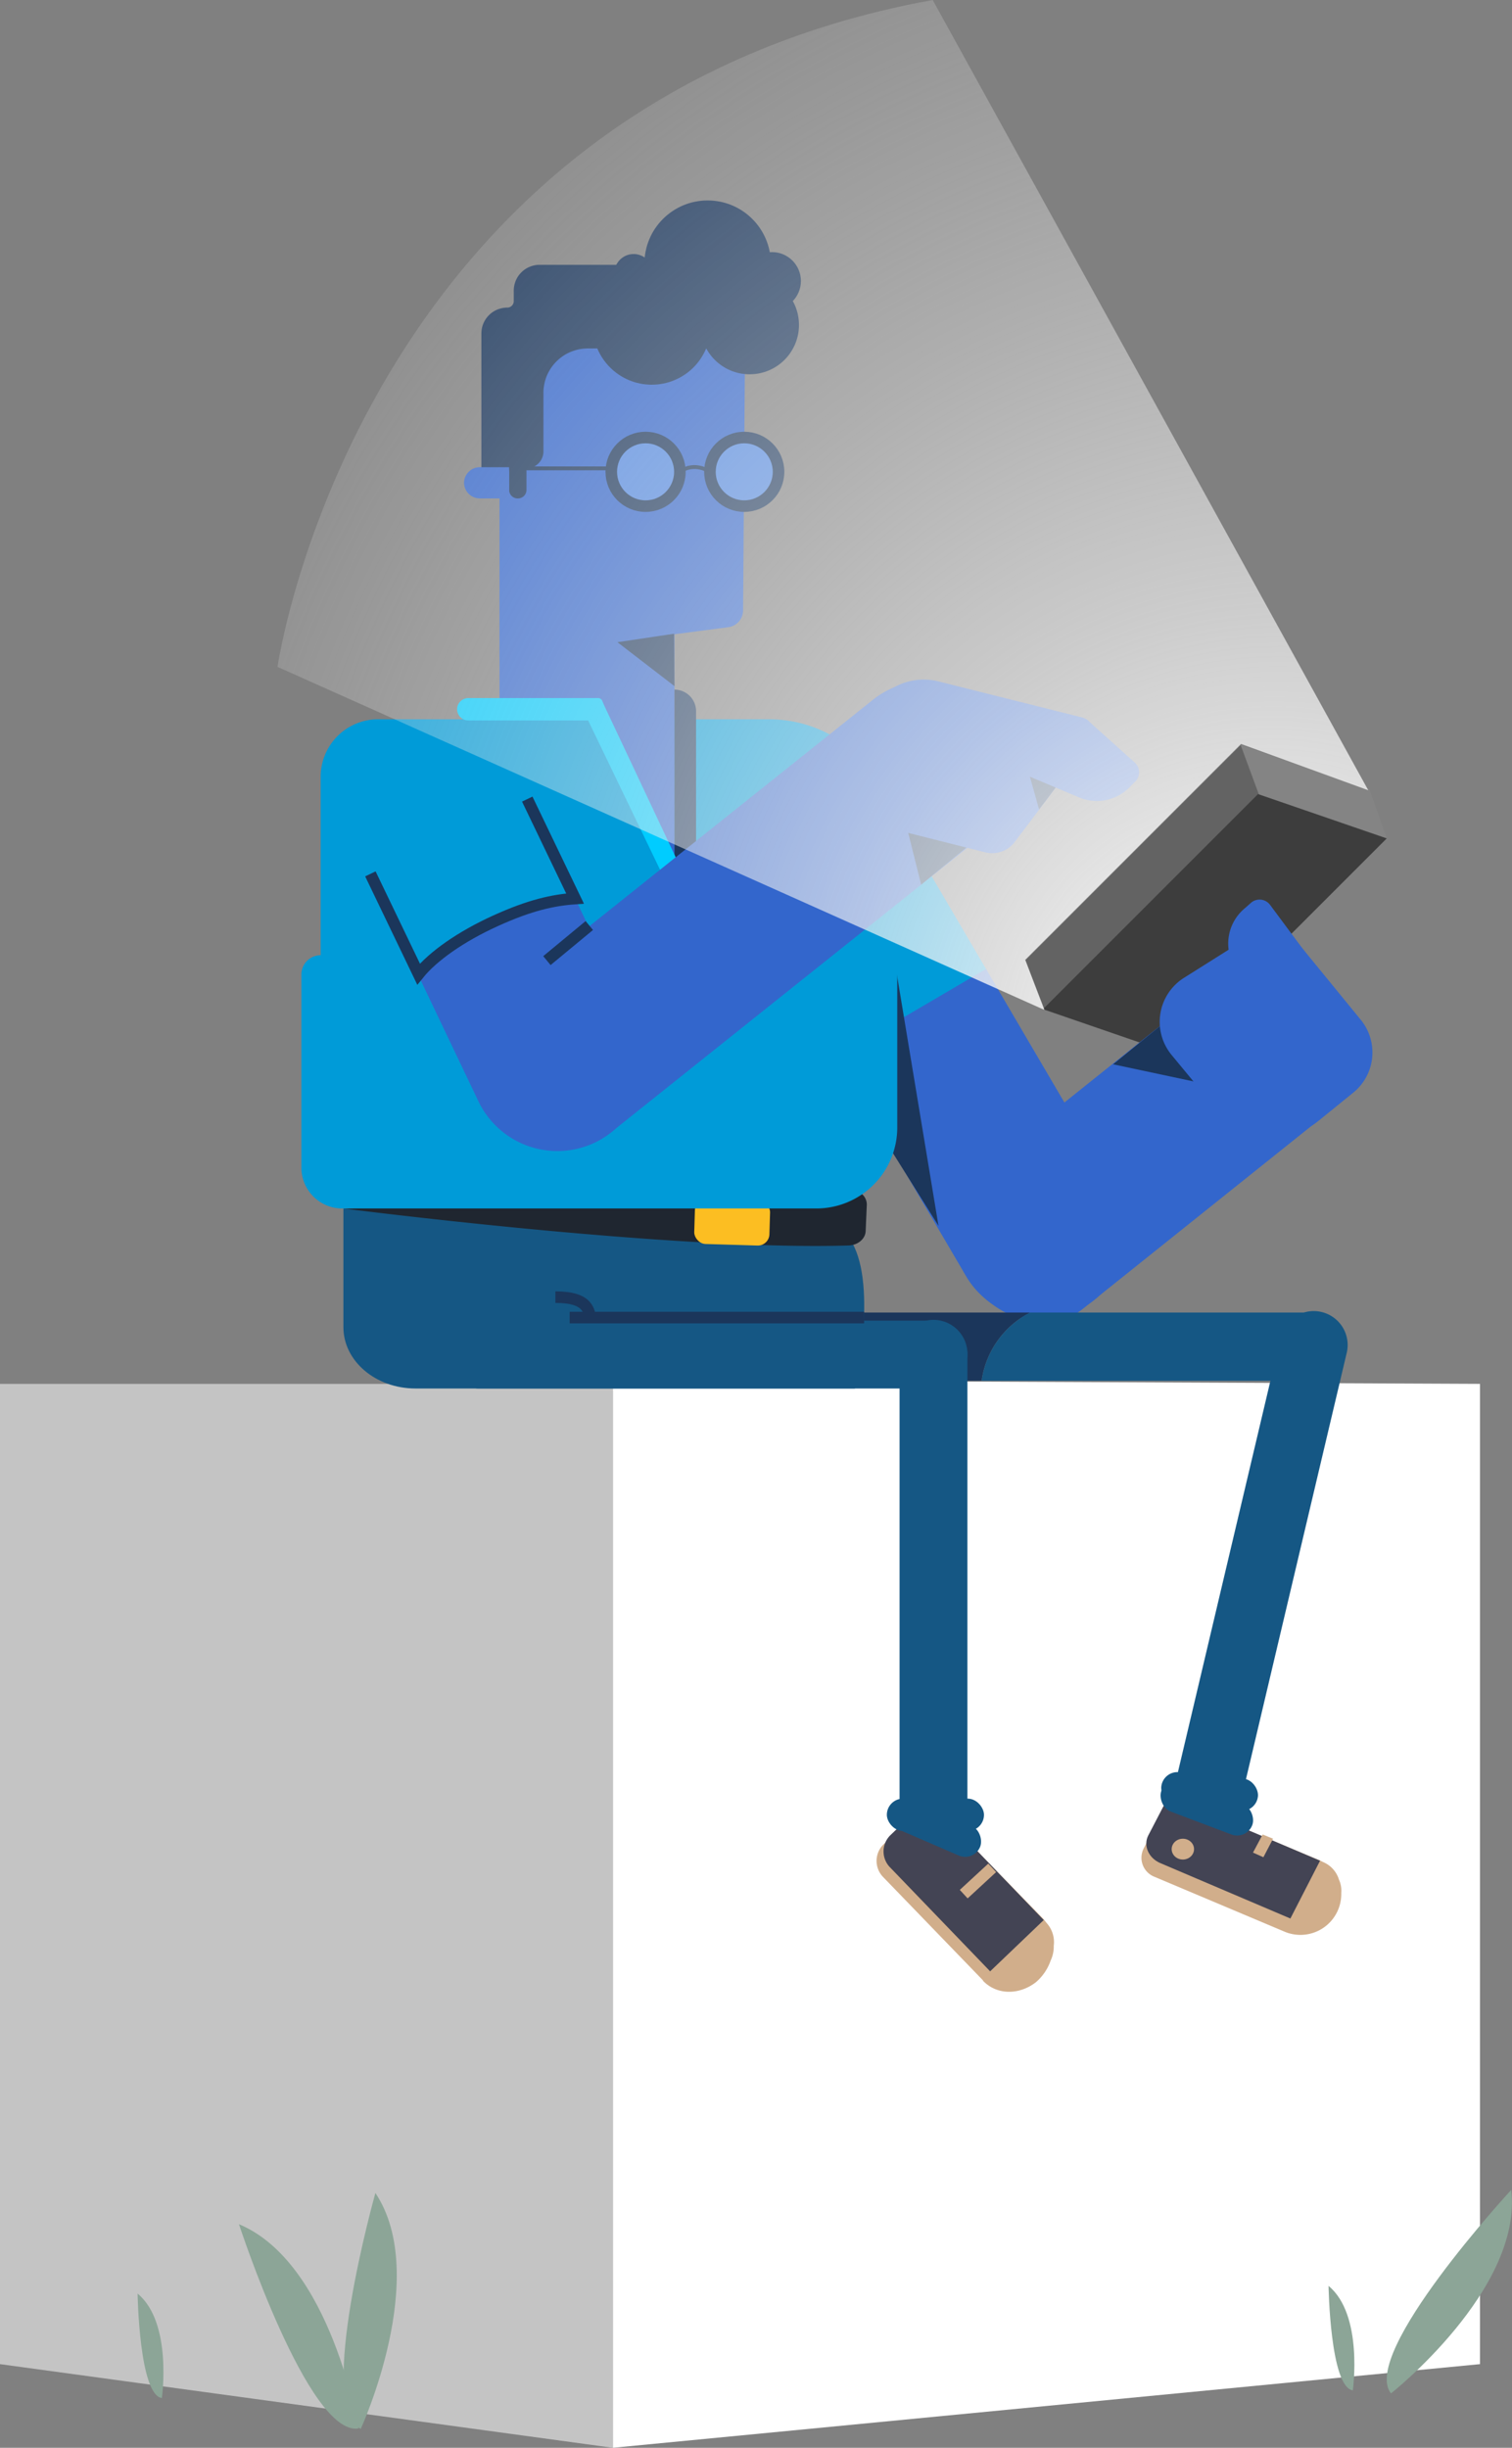 <svg id="ilustração" xmlns="http://www.w3.org/2000/svg" xmlns:xlink="http://www.w3.org/1999/xlink" width="392.3" height="635" viewBox="0 0 392.3 635">
  <rect x="0" y="0" width="392.3" height="635" fill="#808080" stroke="none"/>
  <defs>
    <style>
      .cls-1 {
        fill: #fff;
      }

      .cls-2 {
        fill: #c4c4c4;
      }

      .cls-3 {
        fill: #8ca597;
      }

      .cls-4 {
        fill: #848484;
      }

      .cls-5 {
        fill: #636363;
      }

      .cls-6 {
        fill: #3d3d3d;
      }

      .cls-7 {
        fill: #36c;
      }

      .cls-8 {
        fill: #1b365b;
      }

      .cls-19, .cls-9 {
        fill: #009bd8;
      }

      .cls-10 {
        fill: #5289e2;
      }

      .cls-10, .cls-11, .cls-18, .cls-19 {
        stroke: #1b365b;
        stroke-miterlimit: 10;
      }

      .cls-10, .cls-18, .cls-19 {
        stroke-width: 3px;
      }

      .cls-11, .cls-18 {
        fill: none;
      }

      .cls-12 {
        fill: #d1ae8b;
      }

      .cls-13 {
        fill: #434454;
      }

      .cls-14 {
        fill: #155784;
      }

      .cls-15 {
        fill: #1f2630;
      }

      .cls-16 {
        fill: #fcbe22;
      }

      .cls-17 {
        fill: #0cf;
      }

      .cls-20 {
        fill: url(#Gradiente_sem_nome_2);
      }
    </style>
    <radialGradient id="Gradiente_sem_nome_2" data-name="Gradiente sem nome 2" cx="506.42" cy="341.51" fx="461.487" r="411.57" gradientUnits="userSpaceOnUse">
      <stop offset="0" stop-color="#fff"/>
      <stop offset="0.28" stop-color="#f5f5f5" stop-opacity="0.66"/>
      <stop offset="0.54" stop-color="#ededed" stop-opacity="0.38"/>
      <stop offset="0.75" stop-color="#e7e7e7" stop-opacity="0.17"/>
      <stop offset="0.91" stop-color="#e3e3e3" stop-opacity="0.05"/>
      <stop offset="1" stop-color="#e2e2e2" stop-opacity="0"/>
    </radialGradient>
  </defs>
  <title>Sem título-1</title>
  <g id="caixa">
    <g>
      <polygon class="cls-1" points="384 613.3 159 635 159 358 384 359 384 613.3"/>
      <polygon class="cls-2" points="159 635 0 613.3 0 359 159 359 159 635"/>
    </g>
  </g>
  <g id="grama">
    <path class="cls-3" d="M203,644c24,10,31,53,31,53C221,699,203,644,203,644Z" transform="translate(-141 -67)"/>
    <path class="cls-3" d="M238.4,635.9c14.4,21.6-3.8,61.2-3.8,61.2C222.7,691.6,238.4,635.9,238.4,635.9Z" transform="translate(-141 -67)"/>
    <path class="cls-3" d="M533.1,635.1c3,25.8-31.2,52.8-31.2,52.8C493.8,677.6,533.1,635.1,533.1,635.1Z" transform="translate(-141 -67)"/>
    <path class="cls-3" d="M485.7,660c9.1,7.5,6.3,27.1,6.3,27.1C486.1,686.3,485.7,660,485.7,660Z" transform="translate(-141 -67)"/>
    <path class="cls-3" d="M176.7,662c9.1,7.5,6.3,27.1,6.3,27.1C177.1,688.3,176.7,662,176.7,662Z" transform="translate(-141 -67)"/>
  </g>
  <g id="pessonagem">
    <g id="bracoEsq">
      <g id="celular">
        <g>
          <polygon class="cls-4" points="359.8 217.5 326.4 206 321.9 193.3 355.3 204.7 359.8 217.5"/>
          <polygon class="cls-5" points="266.1 249.1 270.9 262.1 326.7 206.3 321.9 193.3 266.1 249.1"/>
          <polygon class="cls-6" points="304 273.3 270.6 261.8 326.4 206 359.8 217.5 304 273.3"/>
        </g>
      </g>
      <g>
        <path class="cls-7" d="M458.8,319.7l-65,52c-7.9,6.4-8,19.3-.2,29h0c7.8,9.6,20.5,12.2,28.4,5.8l65-52Z" transform="translate(-141 -67)"/>
        <polygon class="cls-8" points="288.8 276.1 301.7 265.6 312.3 281.1 288.8 276.1"/>
      </g>
      <g id="maoEsq">
        <path class="cls-7" d="M492.3,350.3l-9,7.3a18.7,18.7,0,0,1-26.4-2.5L445,340.7a13.5,13.5,0,0,1,3.3-20.1l24.3-15.3,21.5,26.3A13.4,13.4,0,0,1,492.3,350.3Z" transform="translate(-141 -67)"/>
        <path id="dedo_touch" data-name="dedo touch" class="cls-7" d="M460.3,315.6l4.7,15.1,15.6-15.4-10.1-13.6a3.4,3.4,0,0,0-4.8-.6l-1.7,1.5A11.9,11.9,0,0,0,460.3,315.6Z" transform="translate(-141 -67)"/>
      </g>
      <g id="ombroEsq">
        <rect class="cls-9" x="325.7" y="277.8" width="69.7" height="44.83" transform="translate(142.7 696.1) rotate(-120.4)"/>
        <path class="cls-7" d="M378.5,345.6h66.1a0,0,0,0,1,0,0v44.8a0,0,0,0,1,0,0H378.5A22.4,22.4,0,0,1,356.1,368v0A22.4,22.4,0,0,1,378.5,345.6Z" transform="translate(144.1 832.4) rotate(-120.4)"/>
        <polygon class="cls-8" points="230.9 241.9 243.5 318 226.7 291.2 230.9 241.9"/>
      </g>
    </g>
    <g id="header">
      <path class="cls-7" d="M330,229.7l-59.4,7.8V157.4h63.7l-.5,67.9A4.4,4.4,0,0,1,330,229.7Z" transform="translate(-141 -67)"/>
      <rect class="cls-7" x="129.6" y="153.3" width="45.4" height="73.44"/>
      <circle class="cls-10" cx="193.1" cy="122.4" r="8.9"/>
      <circle class="cls-10" cx="167.5" cy="122.4" r="8.9"/>
      <path class="cls-8" d="M334.3,135.7H281a6.7,6.7,0,0,0-6.7,6.7v2.8a1.7,1.7,0,0,1-1.7,1.6h0a6.7,6.7,0,0,0-6.7,6.7v35h7.2v5.6a2.2,2.2,0,0,0,2.3,2.2h0a2.2,2.2,0,0,0,2.2-2.2v-5.6h0a4.4,4.4,0,0,0,4.4-4.4V168.8a11.5,11.5,0,0,1,11.5-11.4h40.8Z" transform="translate(-141 -67)"/>
      <circle class="cls-8" cx="183.6" cy="68.4" r="16.4"/>
      <circle class="cls-8" cx="194.5" cy="84.3" r="12.8"/>
      <circle class="cls-8" cx="200.3" cy="72.9" r="7.5"/>
      <circle class="cls-8" cx="164.4" cy="70.9" r="5"/>
      <circle class="cls-8" cx="169.1" cy="84.5" r="15.3"/>
      <path class="cls-7" d="M124.5,121.2h7.6a0,0,0,0,1,0,0v8.1a0,0,0,0,1,0,0h-7.6a4.1,4.1,0,0,1-4.1-4.1v0A4.1,4.1,0,0,1,124.5,121.2Z"/>
      <polygon class="cls-8" points="174.9 164.4 160.2 166.6 175 178 174.9 164.4"/>
      <line class="cls-11" x1="158.3" y1="121.5" x2="132.1" y2="121.5"/>
      <path class="cls-11" d="M317.4,189.4c3.9-2.8,7.8,0,7.8,0" transform="translate(-141 -67)"/>
    </g>
    <g id="body">
      <g id="peEsq">
        <path class="cls-12" d="M489,558.1a7,7,0,0,0-.6-3.5,7.2,7.2,0,0,0-4-4.5l-1-.5-38.9-16.3-6.8,13.3a5.3,5.3,0,0,0,2.9,7.3l33.9,14.3h0A10.6,10.6,0,0,0,489,558.1Z" transform="translate(-141 -67)"/>
        <path class="cls-13" d="M483.5,549.7l-7.7,15L442,550.3c-3-1.3-4.4-4.5-3.1-7.1l5.3-10.2Z" transform="translate(-141 -67)"/>
        <polygon class="cls-12" points="325.1 480.6 327.8 481.8 330.3 477 327.6 475.9 325.1 480.6"/>
        <ellipse class="cls-12" cx="306.9" cy="479.7" rx="2.9" ry="2.7"/>
      </g>
      <g id="canelaEsq">
        <path class="cls-14" d="M406.7,461.7H525a8.8,8.8,0,0,1,8.8,8.8v0a8.8,8.8,0,0,1-8.8,8.8H406.7a2.1,2.1,0,0,1-2.1-2.1V463.8a2.1,2.1,0,0,1,2.1-2.1Z" transform="translate(-237.8 751.6) rotate(-76.7)"/>
        <rect class="cls-14" x="442.3" y="527.5" width="25.2" height="8.39" rx="4.2" transform="translate(-86 -109.5) rotate(5.7)"/>
        <rect class="cls-14" x="441.5" y="531.8" width="25.2" height="8.39" rx="4.2" transform="translate(77.8 -192.9) rotate(20.7)"/>
      </g>
      <g id="coxaESq">
        <path class="cls-8" d="M408.3,407.5H363.9a2.2,2.2,0,0,0-2.1,2.1v13.5a2.2,2.2,0,0,0,2.1,2.1h31.8A23.5,23.5,0,0,1,408.3,407.5Z" transform="translate(-141 -67)"/>
        <path class="cls-14" d="M482.3,407.5h-74a23.5,23.5,0,0,0-12.6,17.7h86.6a8.9,8.9,0,0,0,0-17.7Z" transform="translate(-141 -67)"/>
      </g>
      <g id="coluna">
        <path class="cls-14" d="M362.8,427.2h-114c-10.3,0-18.7-7.1-18.7-15.9V380.5l132,8.9C368.7,401.1,362.8,427.2,362.8,427.2Z" transform="translate(-141 -67)"/>
        <g>
          <path class="cls-15" d="M230.1,380.5l132-4.6a3.6,3.6,0,0,1,3.8,3.6l-.3,6.9c-.1,2-2,3.6-4.4,3.7C315.3,391.5,230.1,380.5,230.1,380.5Z" transform="translate(-141 -67)"/>
          <g>
            <rect class="cls-16" x="319.4" y="379.4" width="19.5" height="11.67" rx="3" transform="matrix(1, 0.03, -0.03, 1, -127.63, -78.03)"/>
            <g id="camisa">
              <path class="cls-9" d="M316,253.6V294l-18.4-40.4H239a14.9,14.9,0,0,0-14.8,14.9v46.3h0a5,5,0,0,0-5,5v50.1a10.6,10.6,0,0,0,10.6,10.6h123a21,21,0,0,0,21-21.1V286.8a33.2,33.2,0,0,0-33.2-33.2Z" transform="translate(-141 -67)"/>
              <path class="cls-8" d="M297.1,270.3h49a0,0,0,0,1,0,0v5.6a0,0,0,0,1,0,0H291.5a0,0,0,0,1,0,0v0A5.6,5.6,0,0,1,297.1,270.3Z" transform="translate(450.9 -112.6) rotate(90)"/>
              <path class="cls-17" d="M297.9,250.3l-.7-1.6a1.1,1.1,0,0,0-1-.6H262.5a2.9,2.9,0,0,0-2.9,2.9h0a2.9,2.9,0,0,0,2.9,2.9h31.1L316,300.4h5.5Z" transform="translate(-141 -67)"/>
            </g>
          </g>
        </g>
      </g>
      <g>
        <path class="cls-12" d="M414.4,571.8a7.4,7.4,0,0,0-1.9-6l-.7-.9-29.9-30.7-11.6,11.2a6,6,0,0,0-.2,8.5l26,26.9H396c3.7,3.9,9.6,3.7,13.8.4a13,13,0,0,0,3.8-5.6A8.4,8.4,0,0,0,414.4,571.8Z" transform="translate(-141 -67)"/>
        <path class="cls-13" d="M411.8,565.1l-13.9,13.3L372,551.5a5.9,5.9,0,0,1,.1-8.5l9.6-9.2Z" transform="translate(-141 -67)"/>
        <rect class="cls-12" x="393.6" y="550" width="3" height="10.06" transform="translate(393.7 -178.8) rotate(47.3)"/>
      </g>
      <g id="canelaDi">
        <path class="cls-14" d="M320.7,465.2H439.1a8.8,8.8,0,0,1,8.8,8.8v0a8.8,8.8,0,0,1-8.8,8.8H320.7a2.1,2.1,0,0,1-2.1-2.1V467.3a2.1,2.1,0,0,1,2.1-2.1Z" transform="translate(-231.8 790.3) rotate(-90)"/>
        <rect class="cls-14" x="230.1" y="466.6" width="25.2" height="8.39" rx="4.2"/>
        <rect class="cls-14" x="371.1" y="537" width="25.2" height="8.39" rx="4.2" transform="translate(105.5 -174.9) rotate(23.4)"/>
      </g>
      <g id="coxaDI">
        <path class="cls-14" d="M123.9,342.6H242.2a8.8,8.8,0,0,1,8.8,8.8v0a8.8,8.8,0,0,1-8.8,8.8H123.9a2.1,2.1,0,0,1-2.1-2.1V344.7a2.1,2.1,0,0,1,2.1-2.1Z"/>
        <path class="cls-18" d="M285.1,403.5c8.7,0,8.8,3.6,9.2,6.3" transform="translate(-141 -67)"/>
        <line class="cls-19" x1="224.2" y1="341.8" x2="147.8" y2="341.8"/>
      </g>
    </g>
    <g id="bracoDi">
      <g id="ombro_touch" data-name="ombro touch">
        <path class="cls-7" d="M257.4,295.2h45.3a0,0,0,0,1,0,0V344a22.7,22.7,0,0,1-22.7,22.7h0A22.7,22.7,0,0,1,257.4,344V295.2a0,0,0,0,1,0,0Z" transform="translate(-256.3 86) rotate(-25.5)"/>
        <path class="cls-19" d="M237.1,293.7l12.5,26h0c3.7-4.6,10.9-9.7,19.9-13.8s15-5.4,20.7-5.8h0l-12.4-25.8" transform="translate(-141 -67)"/>
      </g>
      <g id="braco_touch" data-name="braco touch">
        <g>
          <path class="cls-7" d="M333.3,221.1h0A22.7,22.7,0,0,1,356,243.8V366.4a21.9,21.9,0,0,1-21.9,21.9h0a23.4,23.4,0,0,1-23.4-23.4V243.8A22.7,22.7,0,0,1,333.3,221.1Z" transform="translate(162.3 688.3) rotate(-128.6)"/>
          <line class="cls-18" x1="152.9" y1="240.1" x2="141.9" y2="249.2"/>
        </g>
        <polygon class="cls-8" points="231.2 198.3 239 229.5 254 217.2 231.2 198.3"/>
      </g>
      <g id="mao_touch" data-name="mao touch">
        <path class="cls-7" d="M396.6,288.1l-36.9-9.3c-.1,0-.2-.2-.2-.3l5.9-23.2a15.7,15.7,0,0,1,19.2-11.5l37.1,9.3a4,4,0,0,1,2.2,6.3L404,285.8A7.4,7.4,0,0,1,396.6,288.1Z" transform="translate(-141 -67)"/>
        <polygon class="cls-8" points="269.6 210 273.9 204.3 266.8 200 269.6 210"/>
      </g>
      <path id="dedo_touch-2" data-name="dedo touch" class="cls-7" d="M420.6,273.7l-14.5-6.1,16.7-14.1,12.6,11.3a3.4,3.4,0,0,1,.2,4.9l-1.6,1.6A11.9,11.9,0,0,1,420.6,273.7Z" transform="translate(-141 -67)"/>
    </g>
    <g id="luzCelular">
      <path class="cls-20" d="M412,329,213,240S234,94,383,67L496,272l-33-12-56,56Z" transform="translate(-141 -67)"/>
    </g>
  </g>
</svg>
